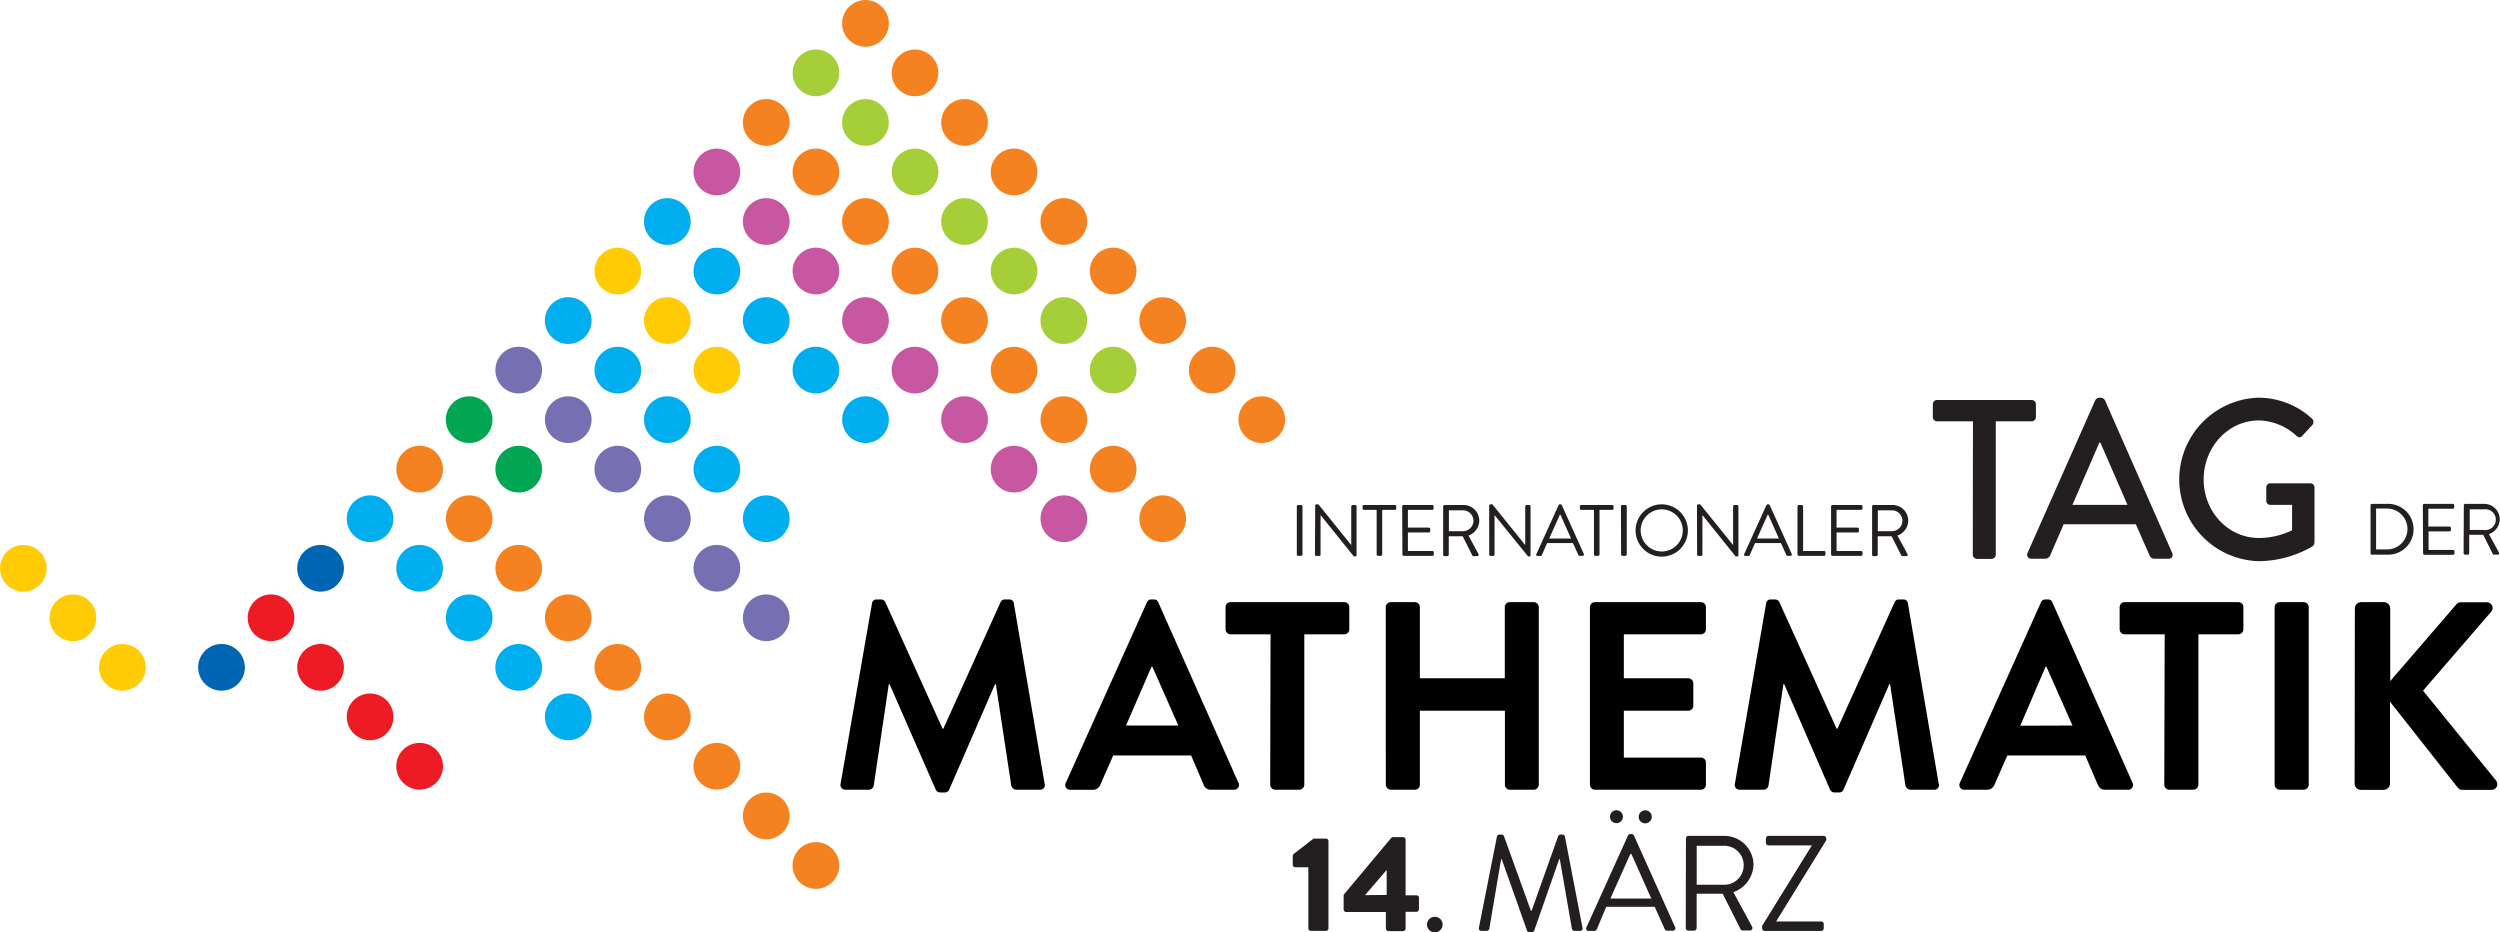 <svg id="Layer" xmlns="http://www.w3.org/2000/svg" viewBox="0 0 436.82 162.89"><defs><style>.cls-1,.cls-2{fill:#ffcb05;}.cls-10,.cls-2,.cls-3,.cls-4,.cls-5,.cls-6,.cls-7,.cls-8,.cls-9{fill-rule:evenodd;}.cls-3{fill:#0066b3;}.cls-4{fill:#ed1c24;}.cls-11,.cls-5{fill:#00aeef;}.cls-12,.cls-6{fill:#f58220;}.cls-7{fill:#00a651;}.cls-13,.cls-8{fill:#7670b3;}.cls-14,.cls-9{fill:#c657a0;}.cls-10,.cls-15{fill:#a6ce39;}.cls-16{fill:#231f20;}</style></defs><title>idm-de-logo-color</title><circle class="cls-1" cx="4.08" cy="99.29" r="4.08"/><path class="cls-2" d="M9.85,105.06a4.08,4.08,0,1,1,0,5.77A4.09,4.09,0,0,1,9.85,105.06Z"/><path class="cls-2" d="M18.51,113.72a4.08,4.08,0,1,1,0,5.77A4.07,4.07,0,0,1,18.51,113.72Z"/><path class="cls-3" d="M35.82,113.72a4.08,4.08,0,1,1,0,5.77A4.07,4.07,0,0,1,35.82,113.72Z"/><path class="cls-4" d="M44.47,105.06a4.08,4.08,0,1,1,0,5.77A4.09,4.09,0,0,1,44.47,105.06Z"/><path class="cls-5" d="M61.78,87.75a4.08,4.08,0,1,1,0,5.77A4.09,4.09,0,0,1,61.78,87.75Z"/><path class="cls-6" d="M70.44,79.09a4.08,4.08,0,1,1,0,5.77A4.09,4.09,0,0,1,70.44,79.09Z"/><path class="cls-7" d="M79.09,70.44a4.08,4.08,0,1,1,0,5.77A4.09,4.09,0,0,1,79.09,70.44Z"/><path class="cls-8" d="M87.75,61.78a4.08,4.08,0,1,1,0,5.77A4.09,4.09,0,0,1,87.75,61.78Z"/><path class="cls-5" d="M96.4,53.13a4.08,4.08,0,1,1,0,5.77A4.08,4.08,0,0,1,96.4,53.13Z"/><circle class="cls-1" cx="107.95" cy="47.36" r="4.08"/><path class="cls-5" d="M113.72,35.82a4.08,4.08,0,1,1,0,5.77A4.07,4.07,0,0,1,113.72,35.82Z"/><path class="cls-9" d="M122.37,27.16a4.08,4.08,0,1,1,0,5.77A4.09,4.09,0,0,1,122.37,27.16Z"/><path class="cls-6" d="M131,18.51a4.08,4.08,0,1,1,0,5.77A4.07,4.07,0,0,1,131,18.51Z"/><path class="cls-10" d="M139.68,9.85a4.08,4.08,0,1,1,0,5.77A4.09,4.09,0,0,1,139.68,9.85Z"/><path class="cls-6" d="M148.34,1.2a4.08,4.08,0,1,1,0,5.77A4.07,4.07,0,0,1,148.34,1.2Z"/><path class="cls-3" d="M53.13,96.41a4.08,4.08,0,1,1,0,5.77A4.07,4.07,0,0,1,53.13,96.41Z"/><path class="cls-4" d="M53.13,113.72a4.08,4.08,0,1,1,0,5.77A4.07,4.07,0,0,1,53.13,113.72Z"/><path class="cls-4" d="M61.78,122.37a4.08,4.08,0,1,1,0,5.77A4.09,4.09,0,0,1,61.78,122.37Z"/><path class="cls-4" d="M70.44,131a4.08,4.08,0,1,1,0,5.77A4.07,4.07,0,0,1,70.44,131Z"/><circle class="cls-11" cx="73.32" cy="99.29" r="4.08"/><circle class="cls-11" cx="81.98" cy="107.95" r="4.08"/><path class="cls-5" d="M87.75,113.72a4.08,4.08,0,1,1,0,5.77A4.07,4.07,0,0,1,87.75,113.72Z"/><path class="cls-5" d="M96.4,122.37a4.08,4.08,0,1,1,0,5.77A4.1,4.1,0,0,1,96.4,122.37Z"/><path class="cls-6" d="M79.09,87.75a4.08,4.08,0,1,1,0,5.77A4.09,4.09,0,0,1,79.09,87.75Z"/><path class="cls-6" d="M87.75,96.4a4.08,4.08,0,1,1,0,5.77A4.09,4.09,0,0,1,87.75,96.4Z"/><path class="cls-6" d="M96.4,105.06a4.08,4.08,0,1,1,0,5.77A4.1,4.1,0,0,1,96.4,105.06Z"/><circle class="cls-12" cx="107.95" cy="116.6" r="4.08"/><path class="cls-6" d="M113.72,122.37a4.08,4.08,0,1,1,0,5.77A4.09,4.09,0,0,1,113.72,122.37Z"/><path class="cls-6" d="M122.37,131a4.08,4.08,0,1,1,0,5.77A4.07,4.07,0,0,1,122.37,131Z"/><path class="cls-6" d="M131,139.68a4.08,4.08,0,1,1,0,5.77A4.09,4.09,0,0,1,131,139.68Z"/><path class="cls-6" d="M139.68,148.34a4.08,4.08,0,1,1,0,5.77A4.07,4.07,0,0,1,139.68,148.34Z"/><path class="cls-7" d="M87.75,79.09a4.08,4.08,0,1,1,0,5.77A4.09,4.09,0,0,1,87.75,79.09Z"/><path class="cls-8" d="M96.4,70.44a4.08,4.08,0,1,1,0,5.77A4.1,4.1,0,0,1,96.4,70.44Z"/><path class="cls-8" d="M105.06,79.09a4.08,4.08,0,1,1,0,5.77A4.09,4.09,0,0,1,105.06,79.09Z"/><path class="cls-8" d="M113.72,87.75a4.08,4.08,0,1,1,0,5.77A4.09,4.09,0,0,1,113.72,87.75Z"/><circle class="cls-13" cx="125.26" cy="99.29" r="4.08"/><path class="cls-8" d="M131,105.06a4.08,4.08,0,1,1,0,5.77A4.09,4.09,0,0,1,131,105.06Z"/><circle class="cls-11" cx="107.95" cy="64.67" r="4.08"/><path class="cls-5" d="M113.72,70.44a4.08,4.08,0,1,1,0,5.77A4.09,4.09,0,0,1,113.72,70.44Z"/><path class="cls-5" d="M122.37,79.09a4.08,4.08,0,1,1,0,5.77A4.09,4.09,0,0,1,122.37,79.09Z"/><path class="cls-5" d="M131,87.75a4.08,4.08,0,1,1,0,5.77A4.09,4.09,0,0,1,131,87.75Z"/><circle class="cls-1" cx="116.6" cy="56.01" r="4.08"/><circle class="cls-1" cx="125.26" cy="64.67" r="4.08"/><circle class="cls-11" cx="125.26" cy="47.36" r="4.08"/><path class="cls-5" d="M131,53.13a4.08,4.08,0,1,1,0,5.77A4.07,4.07,0,0,1,131,53.13Z"/><path class="cls-5" d="M139.68,61.78a4.08,4.08,0,1,1,0,5.77A4.09,4.09,0,0,1,139.68,61.78Z"/><path class="cls-5" d="M148.34,70.44a4.08,4.08,0,1,1,0,5.77A4.09,4.09,0,0,1,148.34,70.44Z"/><path class="cls-9" d="M131,35.82a4.08,4.08,0,1,1,0,5.77A4.07,4.07,0,0,1,131,35.82Z"/><path class="cls-9" d="M139.68,44.47a4.08,4.08,0,1,1,0,5.77A4.09,4.09,0,0,1,139.68,44.47Z"/><path class="cls-9" d="M148.34,53.13a4.08,4.08,0,1,1,0,5.77A4.07,4.07,0,0,1,148.34,53.13Z"/><circle class="cls-14" cx="159.88" cy="64.67" r="4.08"/><path class="cls-9" d="M165.65,70.44a4.08,4.08,0,1,1,0,5.77A4.09,4.09,0,0,1,165.65,70.44Z"/><path class="cls-9" d="M174.3,79.09a4.08,4.08,0,1,1,0,5.77A4.09,4.09,0,0,1,174.3,79.09Z"/><path class="cls-9" d="M183,87.75a4.08,4.08,0,1,1,0,5.77A4.09,4.09,0,0,1,183,87.75Z"/><path class="cls-6" d="M139.68,27.16a4.08,4.08,0,1,1,0,5.77A4.09,4.09,0,0,1,139.68,27.16Z"/><path class="cls-6" d="M148.34,35.82a4.08,4.08,0,1,1,0,5.77A4.07,4.07,0,0,1,148.34,35.82Z"/><circle class="cls-12" cx="159.88" cy="47.36" r="4.08"/><circle class="cls-12" cx="168.53" cy="56.01" r="4.08"/><circle class="cls-12" cx="177.19" cy="64.67" r="4.08"/><path class="cls-6" d="M183,70.44a4.08,4.08,0,1,1,0,5.77A4.09,4.09,0,0,1,183,70.44Z"/><path class="cls-6" d="M191.61,79.09a4.08,4.08,0,1,1,0,5.77A4.1,4.1,0,0,1,191.61,79.09Z"/><path class="cls-6" d="M200.27,87.75a4.08,4.08,0,1,1,0,5.77A4.09,4.09,0,0,1,200.27,87.75Z"/><path class="cls-10" d="M148.34,18.51a4.08,4.08,0,1,1,0,5.77A4.07,4.07,0,0,1,148.34,18.51Z"/><path class="cls-10" d="M157,27.16a4.08,4.08,0,1,1,0,5.77A4.09,4.09,0,0,1,157,27.16Z"/><path class="cls-10" d="M165.65,35.82a4.08,4.08,0,1,1,0,5.77A4.07,4.07,0,0,1,165.65,35.82Z"/><circle class="cls-15" cx="177.19" cy="47.36" r="4.08"/><path class="cls-10" d="M183,53.13a4.08,4.08,0,1,1,0,5.77A4.07,4.07,0,0,1,183,53.13Z"/><path class="cls-10" d="M191.61,61.78a4.08,4.08,0,1,1,0,5.77A4.1,4.1,0,0,1,191.61,61.78Z"/><path class="cls-6" d="M157,9.85a4.08,4.08,0,1,1,0,5.77A4.09,4.09,0,0,1,157,9.85Z"/><circle class="cls-12" cx="168.53" cy="21.39" r="4.08"/><path class="cls-6" d="M174.3,27.16a4.08,4.08,0,1,1,0,5.77A4.09,4.09,0,0,1,174.3,27.16Z"/><path class="cls-6" d="M183,35.82a4.08,4.08,0,1,1,0,5.77A4.07,4.07,0,0,1,183,35.82Z"/><path class="cls-6" d="M191.61,44.47a4.08,4.08,0,1,1,0,5.77A4.1,4.1,0,0,1,191.61,44.47Z"/><circle class="cls-12" cx="203.16" cy="56.01" r="4.08"/><circle class="cls-12" cx="211.81" cy="64.67" r="4.08"/><path class="cls-6" d="M217.58,70.44a4.08,4.08,0,1,1,0,5.77A4.09,4.09,0,0,1,217.58,70.44Z"/><path class="cls-16" d="M414.2,88.28a.23.23,0,0,1,.23-.24h2.85a4.44,4.44,0,1,1,0,8.88h-2.85a.24.24,0,0,1-.23-.25ZM417.08,96a3.57,3.57,0,1,0,0-7.14h-1.91V96Z"/><path class="cls-16" d="M423.34,88.28a.24.24,0,0,1,.24-.24h5a.24.24,0,0,1,.24.24v.37a.24.24,0,0,1-.24.24h-4.28V92H428a.26.26,0,0,1,.24.24v.37a.24.24,0,0,1-.24.24h-3.66v3.24h4.28a.24.24,0,0,1,.24.24v.36a.25.25,0,0,1-.24.25h-5a.25.25,0,0,1-.24-.25Z"/><path class="cls-16" d="M430.5,88.28a.24.24,0,0,1,.24-.24H434a2.73,2.73,0,0,1,2.78,2.7,2.84,2.84,0,0,1-1.89,2.59l1.75,3.22a.24.24,0,0,1-.22.37h-.65a.23.23,0,0,1-.2-.12l-1.69-3.36h-2.44v3.23a.25.25,0,0,1-.24.25h-.5a.25.25,0,0,1-.24-.25ZM434,92.6A1.82,1.82,0,1,0,434,89h-2.47V92.6Z"/><path class="cls-16" d="M226.59,88.49a.25.25,0,0,1,.24-.25h.51a.26.26,0,0,1,.24.25v8.39a.25.25,0,0,1-.24.24h-.51a.24.24,0,0,1-.24-.24Z"/><path class="cls-16" d="M229.8,88.35a.23.23,0,0,1,.24-.23h.32l5.74,7.12h0V88.49a.25.25,0,0,1,.24-.25h.45a.25.25,0,0,1,.24.25V97a.23.23,0,0,1-.24.23h-.23L230.74,90h0v6.9a.24.24,0,0,1-.24.24H230a.24.24,0,0,1-.24-.24Z"/><path class="cls-16" d="M240.54,89.09h-2.21a.25.25,0,0,1-.25-.24v-.36a.25.25,0,0,1,.25-.25h5.4a.25.25,0,0,1,.24.25v.36a.24.24,0,0,1-.24.24h-2.22v7.79a.24.24,0,0,1-.24.24h-.49a.25.25,0,0,1-.24-.24Z"/><path class="cls-16" d="M245,88.49a.25.25,0,0,1,.24-.25h5a.25.25,0,0,1,.25.25v.36a.25.25,0,0,1-.25.24H246v3.1h3.66a.24.24,0,0,1,.24.24v.37a.24.24,0,0,1-.24.24H246v3.23h4.28a.25.25,0,0,1,.25.24v.37a.25.25,0,0,1-.25.24h-5a.24.24,0,0,1-.24-.24Z"/><path class="cls-16" d="M252.16,88.49a.25.25,0,0,1,.24-.25h3.3A2.73,2.73,0,0,1,258.47,91a2.82,2.82,0,0,1-1.88,2.58l1.74,3.22a.24.24,0,0,1-.21.37h-.65a.23.23,0,0,1-.21-.11l-1.69-3.36h-2.43v3.23a.25.25,0,0,1-.25.24h-.49a.24.24,0,0,1-.24-.24Zm3.47,4.32a1.82,1.82,0,1,0,0-3.64h-2.47v3.64Z"/><path class="cls-16" d="M260.2,88.35a.23.23,0,0,1,.24-.23h.32l5.74,7.12h0V88.49a.25.25,0,0,1,.24-.25h.45a.25.25,0,0,1,.24.25V97a.23.23,0,0,1-.24.23H267L261.14,90h0v6.9a.24.24,0,0,1-.24.24h-.45a.24.24,0,0,1-.24-.24Z"/><path class="cls-16" d="M268.46,96.79l3.87-8.53a.23.23,0,0,1,.22-.14h.13a.22.22,0,0,1,.21.14l3.85,8.53a.23.23,0,0,1-.22.33H276a.23.23,0,0,1-.21-.14l-.95-2.09h-4.52L269.4,97a.23.23,0,0,1-.22.14h-.51A.22.22,0,0,1,268.46,96.79Zm6.05-2.69-1.86-4.16h-.1l-1.86,4.16Z"/><path class="cls-16" d="M278.51,89.09H276.3a.25.25,0,0,1-.25-.24v-.36a.25.25,0,0,1,.25-.25h5.4a.25.25,0,0,1,.24.25v.36a.24.24,0,0,1-.24.24h-2.22v7.79a.24.24,0,0,1-.24.24h-.48a.25.25,0,0,1-.25-.24Z"/><path class="cls-16" d="M283.22,88.49a.25.25,0,0,1,.24-.25H284a.25.25,0,0,1,.24.25v8.39a.24.24,0,0,1-.24.24h-.51a.24.24,0,0,1-.24-.24Z"/><path class="cls-16" d="M290.35,88.12a4.57,4.57,0,1,1-4.57,4.57A4.57,4.57,0,0,1,290.35,88.12Zm0,8.24a3.68,3.68,0,1,0-3.68-3.67A3.7,3.7,0,0,0,290.35,96.36Z"/><path class="cls-16" d="M296.51,88.35a.24.24,0,0,1,.25-.23h.31l5.75,7.12h0V88.49a.25.25,0,0,1,.24-.25h.44a.26.26,0,0,1,.25.25V97a.24.24,0,0,1-.25.23h-.23L297.46,90h0v6.9a.24.24,0,0,1-.24.24h-.44a.25.25,0,0,1-.25-.24Z"/><path class="cls-16" d="M304.77,96.79l3.88-8.53a.22.22,0,0,1,.21-.14H309a.23.23,0,0,1,.22.14l3.85,8.53a.23.23,0,0,1-.22.33h-.51a.24.24,0,0,1-.22-.14l-.94-2.09h-4.52L305.72,97a.26.26,0,0,1-.22.14H305A.23.23,0,0,1,304.77,96.79Zm6.06-2.69c-.63-1.38-1.24-2.77-1.86-4.16h-.11L307,94.1Z"/><path class="cls-16" d="M314.07,88.49a.25.25,0,0,1,.24-.25h.49a.26.26,0,0,1,.25.25v7.78h3.67a.24.24,0,0,1,.24.24v.37a.24.24,0,0,1-.24.24h-4.41a.24.24,0,0,1-.24-.24Z"/><path class="cls-16" d="M319.94,88.49a.25.25,0,0,1,.24-.25h5a.25.25,0,0,1,.25.25v.36a.25.25,0,0,1-.25.24h-4.28v3.1h3.66a.24.24,0,0,1,.24.24v.37a.24.24,0,0,1-.24.24h-3.66v3.23h4.28a.25.25,0,0,1,.25.24v.37a.25.25,0,0,1-.25.24h-5a.24.24,0,0,1-.24-.24Z"/><path class="cls-16" d="M327.11,88.49a.25.25,0,0,1,.24-.25h3.3A2.73,2.73,0,0,1,333.42,91a2.82,2.82,0,0,1-1.88,2.58l1.75,3.22a.24.24,0,0,1-.22.37h-.65a.23.23,0,0,1-.21-.11l-1.69-3.36h-2.43v3.23a.25.25,0,0,1-.25.24h-.49a.24.24,0,0,1-.24-.24Zm3.47,4.32a1.82,1.82,0,1,0,0-3.64h-2.47v3.64Z"/><path class="cls-16" d="M344.73,73.62h-6.28a.75.75,0,0,1-.73-.76V70.64a.74.74,0,0,1,.73-.75H355a.74.74,0,0,1,.73.75v2.22a.75.75,0,0,1-.73.76h-6.28V96.9a.78.78,0,0,1-.74.76h-2.54a.78.78,0,0,1-.74-.76Z"/><path class="cls-16" d="M354.26,96.63l11.84-26.7a.89.89,0,0,1,.65-.44h.39a.89.89,0,0,1,.65.44l11.76,26.7a.69.69,0,0,1-.65,1h-2.43a.91.91,0,0,1-.89-.6l-2.39-5.43H360.58c-.77,1.82-1.58,3.61-2.35,5.43a1,1,0,0,1-.89.6h-2.42A.7.7,0,0,1,354.26,96.63Zm17.47-8.41L367,77.35h-.19l-4.7,10.87Z"/><path class="cls-16" d="M394.59,69.49A13.79,13.79,0,0,1,404,73.18a.78.78,0,0,1,0,1.11c-.58.64-1.15,1.23-1.73,1.87-.31.35-.62.31-1,0a10.09,10.09,0,0,0-6.55-2.7c-5.48,0-9.68,4.76-9.68,10.31S389.23,94,394.71,94a13.19,13.19,0,0,0,5.78-1.35V88.22h-3.78a.71.71,0,0,1-.73-.72V85.2a.71.71,0,0,1,.73-.75h7a.73.73,0,0,1,.7.75c0,3.17,0,6.43,0,9.6a1,1,0,0,1-.31.64,18.93,18.93,0,0,1-9.57,2.61,14.29,14.29,0,0,1,0-28.56Z"/><path d="M152.36,105.45a.78.78,0,0,1,.82-.71h.73a.84.84,0,0,1,.78.47l10,22.11h.14l10-22.11a.78.78,0,0,1,.77-.47h.73a.77.77,0,0,1,.82.71l5.37,31.46a.81.81,0,0,1-.82,1.08h-4.14a1,1,0,0,1-.86-.7L174,119.54h-.14l-8,18.41a.78.78,0,0,1-.78.51h-.82a.82.82,0,0,1-.77-.51l-8.06-18.41h-.13l-2.64,17.75a.89.89,0,0,1-.82.7h-4.1a.85.85,0,0,1-.86-1.08Z"/><path d="M186.23,136.77l14.16-31.51a.81.81,0,0,1,.77-.52h.46a.78.78,0,0,1,.77.52l14,31.51a.83.83,0,0,1-.78,1.22h-4a1.31,1.31,0,0,1-1.32-.93L208.12,132H194.51l-2.23,5.06A1.38,1.38,0,0,1,191,138h-4A.83.83,0,0,1,186.23,136.77Zm19.66-10-4.55-10.3h-.13l-4.46,10.3Z"/><path d="M222,110.83h-7a.87.87,0,0,1-.86-.89V106.1a.87.87,0,0,1,.86-.89h19.9a.87.87,0,0,1,.86.89v3.84a.87.87,0,0,1-.86.89h-7V137.1a.91.91,0,0,1-.86.89h-4.24a.91.91,0,0,1-.86-.89Z"/><path d="M242.13,106.1a.91.91,0,0,1,.86-.89h4.24a.87.87,0,0,1,.86.89v12.41h14.84V106.1a.87.87,0,0,1,.86-.89H268a.91.91,0,0,1,.87.89v31a.91.91,0,0,1-.87.89h-4.19a.87.87,0,0,1-.86-.89V124.18H248.09V137.1a.87.87,0,0,1-.86.89H243a.91.91,0,0,1-.86-.89Z"/><path d="M277.81,106.1a.88.88,0,0,1,.87-.89h18.53a.87.87,0,0,1,.86.89v3.84a.87.87,0,0,1-.86.89H283.73v7.68H295a.91.91,0,0,1,.87.89v3.89a.88.88,0,0,1-.87.89H283.73v8.19h13.48a.87.87,0,0,1,.86.89v3.84a.87.87,0,0,1-.86.89H278.68a.88.88,0,0,1-.87-.89Z"/><path d="M308.59,105.45a.77.77,0,0,1,.82-.71h.72a.84.84,0,0,1,.78.47l10,22.11h.14l10-22.11a.79.79,0,0,1,.77-.47h.73a.77.77,0,0,1,.82.71l5.37,31.46a.8.8,0,0,1-.82,1.08H333.8a1,1,0,0,1-.86-.7l-2.69-17.75h-.13l-8,18.41a.77.77,0,0,1-.77.51h-.82a.83.83,0,0,1-.78-.51l-8-18.41h-.14L309,137.29a.89.89,0,0,1-.82.7H304a.85.85,0,0,1-.86-1.08Z"/><path d="M342.45,136.77l14.16-31.51a.82.82,0,0,1,.77-.52h.46a.77.77,0,0,1,.77.52l14,31.51a.83.83,0,0,1-.77,1.22h-4c-.69,0-1-.28-1.32-.93L364.35,132H350.74l-2.23,5.06a1.38,1.38,0,0,1-1.32.93h-4A.83.83,0,0,1,342.45,136.77Zm19.67-10-4.56-10.3h-.13L353,126.8Z"/><path d="M378.23,110.83h-7a.88.88,0,0,1-.87-.89V106.1a.88.88,0,0,1,.87-.89h19.89a.87.87,0,0,1,.86.89v3.84a.87.87,0,0,1-.86.89h-7V137.1a.91.91,0,0,1-.86.89h-4.24a.91.91,0,0,1-.86-.89Z"/><path d="M397.44,106.1a.91.91,0,0,1,.86-.89h4.24a.91.91,0,0,1,.86.89v31a.91.91,0,0,1-.86.89H398.3a.91.91,0,0,1-.86-.89Z"/><path d="M411.46,106.34a1.1,1.1,0,0,1,1.09-1.13h4a1.13,1.13,0,0,1,1.09,1.13V119l11.47-13.3a1.1,1.1,0,0,1,.86-.47h4.56a1,1,0,0,1,.72,1.69l-11.88,13.76,12.75,15.69a1,1,0,0,1-.82,1.64h-5a1,1,0,0,1-.82-.33l-11.88-15.08v14.29a1.12,1.12,0,0,1-1.09,1.12h-4a1.09,1.09,0,0,1-1.09-1.12Z"/><path class="cls-16" d="M228.6,151.53h-2.29a.44.44,0,0,1-.43-.45v-1.49a.67.67,0,0,1,.14-.36l3.48-2.7h2.19a.44.44,0,0,1,.43.45V162.2a.44.44,0,0,1-.43.45h-2.64a.45.45,0,0,1-.45-.45Z"/><path class="cls-16" d="M234.77,158.86v-2.52l8.31-9.93a.42.42,0,0,1,.36-.14h1.71a.45.45,0,0,1,.45.45l0,9.72h1.88a.43.43,0,0,1,.45.43v2a.45.45,0,0,1-.45.45h-1.88l0,2.92a.46.46,0,0,1-.45.45h-2.55a.46.46,0,0,1-.45-.45v-2.89h-7A.45.45,0,0,1,234.77,158.86Zm7.52-2.49V152l-3.78,4.41Z"/><path class="cls-16" d="M250.7,160.19a1.34,1.34,0,0,1,1.36,1.35,1.36,1.36,0,1,1-1.36-1.35Z"/><path class="cls-16" d="M261.56,146.15a.46.46,0,0,1,.43-.33h.38a.46.46,0,0,1,.41.26l4.71,13.06h.12l4.65-13.06a.46.46,0,0,1,.4-.26H273a.46.46,0,0,1,.43.33l3.07,15.93c.08.33-.07.57-.42.57h-1a.46.46,0,0,1-.42-.33l-2.12-12.21h-.1l-4.38,12.52a.49.49,0,0,1-.41.26h-.43a.49.49,0,0,1-.4-.26l-4.43-12.52h-.1l-2.07,12.21a.45.45,0,0,1-.43.33h-.95c-.36,0-.5-.24-.43-.57Z"/><path class="cls-16" d="M277.21,162l7.24-16a.43.43,0,0,1,.41-.26h.24a.43.43,0,0,1,.4.26l7.19,16a.41.41,0,0,1-.4.61h-1a.44.44,0,0,1-.41-.26l-1.76-3.91h-8.46L279,162.39a.42.42,0,0,1-.4.26h-.95A.42.42,0,0,1,277.21,162Zm4.1-19.28a1.13,1.13,0,1,1,1.12,1.11A1.12,1.12,0,0,1,281.31,142.76ZM288.53,157c-1.17-2.59-2.31-5.19-3.48-7.78h-.19L281.38,157Zm-2.2-14.25a1.14,1.14,0,1,1,1.12,1.11A1.12,1.12,0,0,1,286.33,142.76Z"/><path class="cls-16" d="M294.58,146.5a.45.45,0,0,1,.45-.45h6.17a5.11,5.11,0,0,1,5.19,5,5.29,5.29,0,0,1-3.52,4.84l3.26,6a.45.45,0,0,1-.41.69h-1.21a.41.41,0,0,1-.38-.21L301,156.16h-4.55v6a.46.46,0,0,1-.45.45H295a.45.45,0,0,1-.45-.45Zm6.5,8.09a3.41,3.41,0,1,0,0-6.81h-4.62v6.81Z"/><path class="cls-16" d="M307.89,161.78l8.65-14v-.07H309a.47.47,0,0,1-.45-.45v-.76a.48.48,0,0,1,.45-.45h9.65a.47.47,0,0,1,.45.45v.31L310.34,161v0h7.87a.45.45,0,0,1,.45.45v.76a.45.45,0,0,1-.45.45h-9.87a.47.47,0,0,1-.45-.45Z"/></svg>